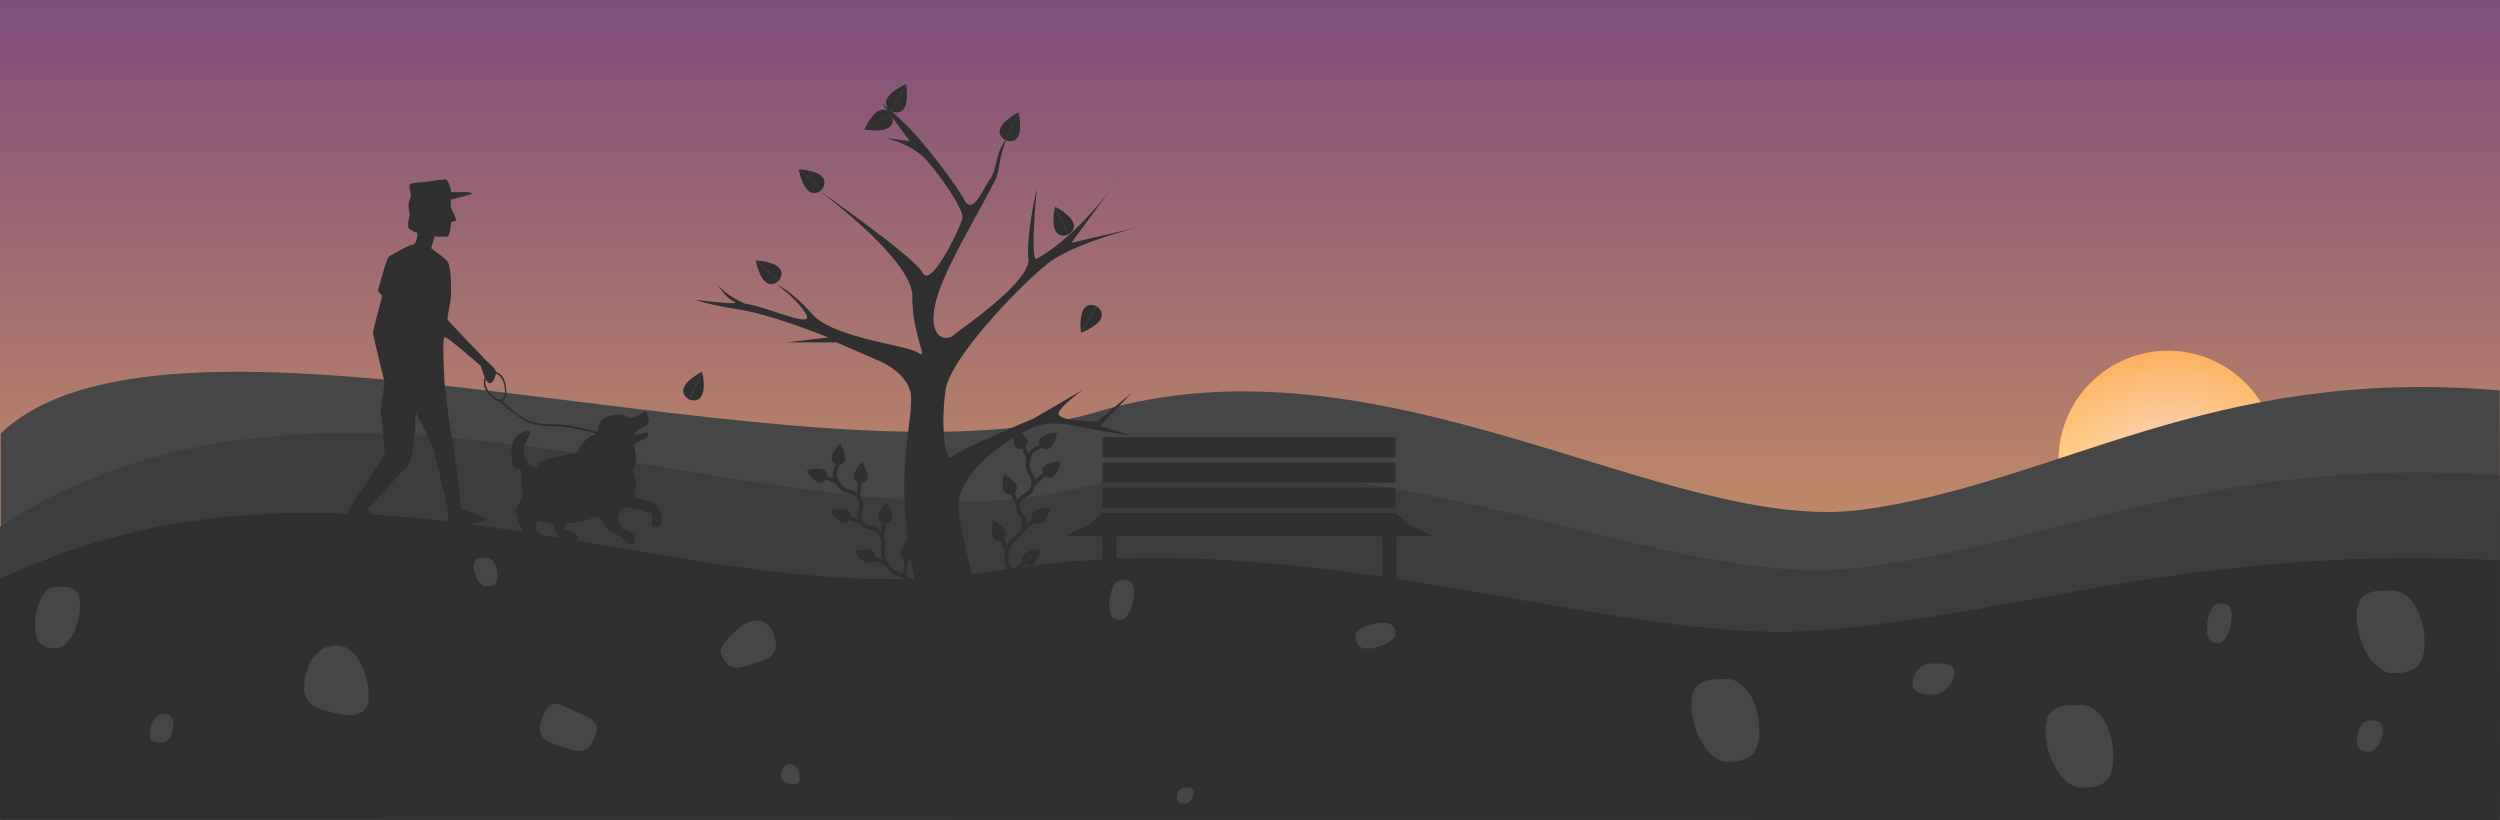 <svg xmlns="http://www.w3.org/2000/svg" xmlns:xlink="http://www.w3.org/1999/xlink" width="1920" height="630" viewBox="0 0 1920 630">
  <rect x="0" y="0" width="1920" height="630" fill="#808080" stroke="none"/>
  <defs>
    <linearGradient id="linear-gradient" x1="0.5" x2="0.5" y2="1.1" gradientUnits="objectBoundingBox">
      <stop offset="0" stop-color="#7e4d7d"/>
      <stop offset="1" stop-color="#efb655"/>
    </linearGradient>
    <radialGradient id="radial-gradient" cx="0.5" cy="0.5" r="0.519" gradientTransform="matrix(-0.492, 0.871, -0.822, -0.465, 1.157, 0.297)" gradientUnits="objectBoundingBox">
      <stop offset="0" stop-color="#f9e8b8"/>
      <stop offset="1" stop-color="#ffbc00"/>
    </radialGradient>
    <linearGradient id="linear-gradient-2" x1="1" y1="0.5" x2="0" y2="0.5" gradientUnits="objectBoundingBox">
      <stop offset="0" stop-color="#f9aa8c"/>
      <stop offset="1" stop-color="#fff"/>
    </linearGradient>
  </defs>
  <g id="Drawing-_3" data-name="Drawing-#3" transform="translate(0 -4512)">
    <g id="AboutBG" transform="translate(0 3432)">
      <g id="AboutBg-2" data-name="AboutBg">
        <g id="section-1" transform="translate(0 1080)">
          <rect id="sky" width="1920" height="630" transform="translate(0)" fill="url(#linear-gradient)"/>
          <g id="moon" transform="translate(1584.001 280.409)">
            <circle id="Ellipse_16" data-name="Ellipse 16" cx="84" cy="84" r="84" transform="translate(-3 -11)" fill="url(#radial-gradient)"/>
            <circle id="Ellipse_17" data-name="Ellipse 17" cx="84" cy="84" r="84" transform="translate(-2.999 157) rotate(-90)" opacity="0.67" fill="url(#linear-gradient-2)"/>
          </g>
          <path id="base3" d="M3564.585,431.467c133.736-127.034,621.027,49.339,841.391-16.392s439.521,95.21,588.643,74.972,266.834-110.621,489.21-91.594c.048-.437.4,329.744,0,330.011.079-.165-1919.492-.124-1919.492-.124Z" transform="translate(-3564.02 -98.617)" fill="#464646"/>
          <path id="base2" d="M3590.272,439.407c261.393-171.633,602.358,24.355,825.986-28.955s446.032,77.219,597.363,60.8,270.788-86.847,496.457-71.415c.049-.354.41,264.563,0,264.779.081-.134-1919.806-1.384-1919.806-1.384Z" transform="translate(-3590.271 -34.774)" fill="#3d3d3d"/>
          <path id="base1" d="M3696.309,411.926c275.467-129.359,531.414,33.82,767.083-6.359s470.047,58.2,629.527,45.828,285.368-65.456,523.187-53.825c.052-.267.433,199.4,0,199.562.085-.1-1919.8-.3-1919.8-.3Z" transform="translate(-3696.309 32.716)" fill="#303030"/>
          <path id="tree" d="M4474.518,328.344c4.519,51.043,21.259,105.075,21.259,105.075h47.564s-23.732-76.156-28.066-109.592,46.911-62.293,60.017-66.661,29.639,0,29.639,0,35.278,6.693,41.224,7.065c2.428.152-22.229-7.065-22.229-7.065s24.313-25.514,24.3-25.5c.026.02-26.8,22.161-26.8,22.161s-31.562-.169-29.366-6.832c1.77-5.37,18.724-17.753,18.726-17.743s-38.077,22.231-38.077,22.231-56.52,23.479-62.462,29.247-8.769-26.752-4.979-51.478,58.692-81.779,79.272-97.467,69.889-27.562,69.889-27.562l-52.663,12.3,36.076-49.006s-28.437,41.883-62.547,61.174c-5.59,3.161,0-53.877,0-53.877s-8.4,35.99-6.46,53.877-53.606,55.083-56.286,57.783c-8.475,8.539-28.249.874-7.28-45.431,11.491-25.375,28.117-52.887,38.077-72.821,2.907-5.818,3.3-14.473,4.64-19.353a98.1,98.1,0,0,1,4.483-13,39.173,39.173,0,0,0-6.339,11.546c-2.158,6.029-2.925,14.678-7.158,20.811-5.838,8.458-11.917,24.641-18.39,17.08-3.214-6.709-17.617-27.228-33.055-45.578a218.557,218.557,0,0,0-31.162-30.288L4477.7,38.354l-19.938-2.489s21.1,3.121,34.5,19.066,27.449,37.717,25.848,42.951c-2.856,9.333-24.2,53.938-30.59,41.573s-81.565-64.64-81.565-64.64,74.112,54.11,73.75,82.885,12.833,49.524,4.658,43.362-64.765-11.1-81.46-29.7-27.58-23.07-27.58-23.07,16.132,11.448,22.723,23.07-29.829-5.94-47.174-8.2c-18.414-8.512-21.857-16.565-21.857-16.565s6.259,11.523,13.6,14.961-29.621-1.342-29.621-1.342,7.871,3.38,33.89,7.543,68.294,21.422,68.294,21.422l-32.095,3.77h38.442l34.835,15.193s16.8,7.505,21.342,21.1S4470,277.3,4474.518,328.344Z" transform="translate(-3779 70)" fill="#303030"/>
          <g id="Small_plant" data-name="Small plant" transform="translate(776.639 320.822) rotate(13)">
            <path id="Path_96" data-name="Path 96" d="M7.984,0C5.988,6.124,0,3.433,0,14.274s7.984,10.1,7.984,18.871S0,41.311,0,49.356s7.984,6.593,7.984,15.968S0,75.485,0,86.856s5.988,11.916,7.984,17.9S0,120.728,0,120.728" transform="translate(20.024 13.972)" fill="none" stroke="#303030" stroke-linecap="round" stroke-width="3"/>
            <line id="Line_6" data-name="Line 6" y1="10.589" x2="7.677" transform="translate(27.132 105.802)" fill="none" stroke="#303030" stroke-linecap="round" stroke-width="3"/>
            <line id="Line_9" data-name="Line 9" x1="7.677" y1="10.589" transform="translate(12.36 90.183)" fill="none" stroke="#303030" stroke-linecap="round" stroke-width="3"/>
            <line id="Line_10" data-name="Line 10" x1="7.677" y1="10.589" transform="translate(12.36 53.705)" fill="none" stroke="#303030" stroke-linecap="round" stroke-width="3"/>
            <line id="Line_11" data-name="Line 11" x1="7.677" y1="10.589" transform="translate(12.36 17.227)" fill="none" stroke="#303030" stroke-linecap="round" stroke-width="3"/>
            <line id="Line_7" data-name="Line 7" y1="10.589" x2="7.677" transform="translate(27.767 71.547)" fill="none" stroke="#303030" stroke-linecap="round" stroke-width="3"/>
            <line id="Line_8" data-name="Line 8" y1="10.589" x2="7.677" transform="translate(28.032 35.122)" fill="none" stroke="#303030" stroke-linecap="round" stroke-width="3"/>
            <g id="Group_7" data-name="Group 7" transform="matrix(0.799, -0.602, 0.602, 0.799, 0, 46.67)">
              <path id="Path_99" data-name="Path 99" d="M0,0C11.93,16.3,0,16.655,0,16.655Z" transform="translate(5.299 0)" fill="#303030"/>
              <path id="Path_100" data-name="Path 100" d="M5.3,0c-11.93,16.3,0,16.655,0,16.655Z" transform="translate(0 0)" fill="#303030"/>
            </g>
            <g id="Group_8" data-name="Group 8" transform="matrix(0.799, -0.602, 0.602, 0.799, 0.159, 10.827)">
              <path id="Path_99-2" data-name="Path 99" d="M0,0C11.93,16.3,0,16.655,0,16.655Z" transform="translate(5.299 0)" fill="#303030"/>
              <path id="Path_100-2" data-name="Path 100" d="M5.3,0c-11.93,16.3,0,16.655,0,16.655Z" transform="translate(0 0)" fill="#303030"/>
            </g>
            <g id="Group_9" data-name="Group 9" transform="matrix(0.799, -0.602, 0.602, 0.799, 0, 83.148)">
              <path id="Path_99-3" data-name="Path 99" d="M0,0C11.93,16.3,0,16.655,0,16.655Z" transform="translate(5.299 0)" fill="#303030"/>
              <path id="Path_100-3" data-name="Path 100" d="M5.3,0c-11.93,16.3,0,16.655,0,16.655Z" transform="translate(0 0)" fill="#303030"/>
            </g>
            <g id="Group_10" data-name="Group 10" transform="matrix(-0.799, -0.602, 0.602, -0.799, 38.856, 109.844)">
              <path id="Path_99-4" data-name="Path 99" d="M0,16.655C11.93.354,0,0,0,0Z" transform="translate(5.299 0)" fill="#303030"/>
              <path id="Path_100-4" data-name="Path 100" d="M5.3,16.655C-6.628.354,5.3,0,5.3,0Z" transform="translate(0 0)" fill="#303030"/>
            </g>
            <g id="Group_11" data-name="Group 11" transform="matrix(-0.799, -0.602, 0.602, -0.799, 38.856, 76.808)">
              <path id="Path_99-5" data-name="Path 99" d="M0,16.655C11.93.354,0,0,0,0Z" transform="translate(5.299 0)" fill="#303030"/>
              <path id="Path_100-5" data-name="Path 100" d="M5.3,16.655C-6.628.354,5.3,0,5.3,0Z" transform="translate(0 0)" fill="#303030"/>
            </g>
            <g id="Group_12" data-name="Group 12" transform="matrix(-0.799, -0.602, 0.602, -0.799, 38.856, 40.435)">
              <path id="Path_99-6" data-name="Path 99" d="M0,16.655C11.93.354,0,0,0,0Z" transform="translate(5.299 0)" fill="#303030"/>
              <path id="Path_100-6" data-name="Path 100" d="M5.3,16.655C-6.628.354,5.3,0,5.3,0Z" transform="translate(0 0)" fill="#303030"/>
            </g>
            <g id="Group_14" data-name="Group 14" transform="matrix(-0.799, -0.602, 0.602, -0.799, 31.338, 19.681)">
              <path id="Path_99-7" data-name="Path 99" d="M0,16.655C11.93.354,0,0,0,0Z" transform="translate(5.299 0)" fill="#303030"/>
              <path id="Path_100-7" data-name="Path 100" d="M5.3,16.655C-6.628.354,5.3,0,5.3,0Z" transform="translate(0 0)" fill="#303030"/>
            </g>
          </g>
          <g id="Small_plant-2" data-name="Small plant" transform="translate(611.665 356.877) rotate(-31)">
            <path id="Path_96-2" data-name="Path 96" d="M7.984,0C5.988,6.124,0,3.433,0,14.274s7.984,10.1,7.984,18.871S0,41.311,0,49.356s7.984,6.593,7.984,15.968S0,75.485,0,86.856s5.988,11.916,7.984,17.9S0,120.728,0,120.728" transform="translate(20.024 13.972)" fill="none" stroke="#303030" stroke-linecap="round" stroke-width="3"/>
            <line id="Line_6-2" data-name="Line 6" y1="10.589" x2="7.677" transform="translate(27.132 105.802)" fill="none" stroke="#303030" stroke-linecap="round" stroke-width="3"/>
            <line id="Line_9-2" data-name="Line 9" x1="7.677" y1="10.589" transform="translate(12.36 90.183)" fill="none" stroke="#303030" stroke-linecap="round" stroke-width="3"/>
            <line id="Line_10-2" data-name="Line 10" x1="7.677" y1="10.589" transform="translate(12.36 53.705)" fill="none" stroke="#303030" stroke-linecap="round" stroke-width="3"/>
            <line id="Line_11-2" data-name="Line 11" x1="7.677" y1="10.589" transform="translate(12.36 17.227)" fill="none" stroke="#303030" stroke-linecap="round" stroke-width="3"/>
            <line id="Line_7-2" data-name="Line 7" y1="10.589" x2="7.677" transform="translate(27.767 71.547)" fill="none" stroke="#303030" stroke-linecap="round" stroke-width="3"/>
            <line id="Line_8-2" data-name="Line 8" y1="10.589" x2="7.677" transform="translate(28.032 35.122)" fill="none" stroke="#303030" stroke-linecap="round" stroke-width="3"/>
            <g id="Group_7-2" data-name="Group 7" transform="matrix(0.799, -0.602, 0.602, 0.799, 0, 46.67)">
              <path id="Path_99-8" data-name="Path 99" d="M0,0C11.93,16.3,0,16.655,0,16.655Z" transform="translate(5.299 0)" fill="#303030"/>
              <path id="Path_100-8" data-name="Path 100" d="M5.3,0c-11.93,16.3,0,16.655,0,16.655Z" transform="translate(0 0)" fill="#303030"/>
            </g>
            <g id="Group_8-2" data-name="Group 8" transform="matrix(0.799, -0.602, 0.602, 0.799, 0.159, 10.827)">
              <path id="Path_99-9" data-name="Path 99" d="M0,0C11.93,16.3,0,16.655,0,16.655Z" transform="translate(5.299 0)" fill="#303030"/>
              <path id="Path_100-9" data-name="Path 100" d="M5.3,0c-11.93,16.3,0,16.655,0,16.655Z" transform="translate(0 0)" fill="#303030"/>
            </g>
            <g id="Group_9-2" data-name="Group 9" transform="matrix(0.799, -0.602, 0.602, 0.799, 0, 83.148)">
              <path id="Path_99-10" data-name="Path 99" d="M0,0C11.93,16.3,0,16.655,0,16.655Z" transform="translate(5.299 0)" fill="#303030"/>
              <path id="Path_100-10" data-name="Path 100" d="M5.3,0c-11.93,16.3,0,16.655,0,16.655Z" transform="translate(0 0)" fill="#303030"/>
            </g>
            <g id="Group_10-2" data-name="Group 10" transform="matrix(-0.799, -0.602, 0.602, -0.799, 38.856, 109.844)">
              <path id="Path_99-11" data-name="Path 99" d="M0,16.655C11.93.354,0,0,0,0Z" transform="translate(5.299 0)" fill="#303030"/>
              <path id="Path_100-11" data-name="Path 100" d="M5.3,16.655C-6.628.354,5.3,0,5.3,0Z" transform="translate(0 0)" fill="#303030"/>
            </g>
            <g id="Group_11-2" data-name="Group 11" transform="matrix(-0.799, -0.602, 0.602, -0.799, 38.856, 76.808)">
              <path id="Path_99-12" data-name="Path 99" d="M0,16.655C11.93.354,0,0,0,0Z" transform="translate(5.299 0)" fill="#303030"/>
              <path id="Path_100-12" data-name="Path 100" d="M5.3,16.655C-6.628.354,5.3,0,5.3,0Z" transform="translate(0 0)" fill="#303030"/>
            </g>
            <g id="Group_12-2" data-name="Group 12" transform="matrix(-0.799, -0.602, 0.602, -0.799, 38.856, 40.435)">
              <path id="Path_99-13" data-name="Path 99" d="M0,16.655C11.93.354,0,0,0,0Z" transform="translate(5.299 0)" fill="#303030"/>
              <path id="Path_100-13" data-name="Path 100" d="M5.3,16.655C-6.628.354,5.3,0,5.3,0Z" transform="translate(0 0)" fill="#303030"/>
            </g>
            <g id="Group_14-2" data-name="Group 14" transform="matrix(-0.799, -0.602, 0.602, -0.799, 31.338, 19.681)">
              <path id="Path_99-14" data-name="Path 99" d="M0,16.655C11.93.354,0,0,0,0Z" transform="translate(5.299 0)" fill="#303030"/>
              <path id="Path_100-14" data-name="Path 100" d="M5.3,16.655C-6.628.354,5.3,0,5.3,0Z" transform="translate(0 0)" fill="#303030"/>
            </g>
          </g>
          <g id="Group_16" data-name="Group 16" transform="translate(636.187 139.836) rotate(131)">
            <path id="Path_99-15" data-name="Path 99" d="M0,23.756C17.017.505,0,0,0,0Z" transform="translate(7.558 0)" fill="#303030"/>
            <path id="Path_100-15" data-name="Path 100" d="M7.563,23.756C-9.454.505,7.563,0,7.563,0Z" transform="translate(0 0)" fill="#303030"/>
          </g>
          <g id="Group_17" data-name="Group 17" transform="translate(603.187 209.777) rotate(131)">
            <path id="Path_99-16" data-name="Path 99" d="M0,23.756C17.017.505,0,0,0,0Z" transform="translate(7.558 0)" fill="#303030"/>
            <path id="Path_100-16" data-name="Path 100" d="M7.563,23.756C-9.454.505,7.563,0,7.563,0Z" transform="translate(0 0)" fill="#303030"/>
          </g>
          <g id="Group_19" data-name="Group 19" transform="matrix(-0.883, -0.469, 0.469, -0.883, 691.362, 88.988)">
            <path id="Path_99-17" data-name="Path 99" d="M0,23.756C17.017.505,0,0,0,0Z" transform="translate(7.558 0)" fill="#303030"/>
            <path id="Path_100-17" data-name="Path 100" d="M7.563,23.756C-9.454.505,7.563,0,7.563,0Z" transform="translate(0 0)" fill="#303030"/>
          </g>
          <g id="Group_21" data-name="Group 21" transform="translate(779.095 110.911) rotate(-155)">
            <path id="Path_99-18" data-name="Path 99" d="M0,23.756C17.017.505,0,0,0,0Z" transform="translate(7.558 0)" fill="#303030"/>
            <path id="Path_100-18" data-name="Path 100" d="M7.563,23.756C-9.454.505,7.563,0,7.563,0Z" transform="translate(0 0)" fill="#303030"/>
          </g>
          <g id="Group_24" data-name="Group 24" transform="translate(827.134 177.022) rotate(155)">
            <path id="Path_99-19" data-name="Path 99" d="M0,23.756C17.017.505,0,0,0,0Z" transform="translate(7.558 0)" fill="#303030"/>
            <path id="Path_100-19" data-name="Path 100" d="M7.563,23.756C-9.454.505,7.563,0,7.563,0Z" transform="translate(0 0)" fill="#303030"/>
          </g>
          <g id="Group_22" data-name="Group 22" transform="translate(536.095 310.022) rotate(-155)">
            <path id="Path_99-20" data-name="Path 99" d="M0,23.756C17.017.505,0,0,0,0Z" transform="translate(7.558 0)" fill="#303030"/>
            <path id="Path_100-20" data-name="Path 100" d="M7.563,23.756C-9.454.505,7.563,0,7.563,0Z" transform="translate(0 0)" fill="#303030"/>
          </g>
          <g id="Group_23" data-name="Group 23" transform="translate(835.899 231.408) rotate(31)">
            <path id="Path_99-21" data-name="Path 99" d="M0,23.756C17.017.505,0,0,0,0Z" transform="translate(7.558 0)" fill="#303030"/>
            <path id="Path_100-21" data-name="Path 100" d="M7.563,23.756C-9.454.505,7.563,0,7.563,0Z" transform="translate(0 0)" fill="#303030"/>
          </g>
          <g id="Group_20" data-name="Group 20" transform="matrix(0.469, 0.883, -0.883, 0.469, 681.201, 81.699)">
            <path id="Path_99-22" data-name="Path 99" d="M0,23.756C17.017.505,0,0,0,0Z" transform="translate(7.558 0)" fill="#303030"/>
            <path id="Path_100-22" data-name="Path 100" d="M7.563,23.756C-9.454.505,7.563,0,7.563,0Z" transform="translate(0 0)" fill="#303030"/>
          </g>
        </g>
        <g id="rocks" transform="translate(26.912 1508.233)">
          <path id="Path_126" data-name="Path 126" d="M8.521,9.563c5.1,0,8.571,6.853,8.571,13.875s-3.473,8.221-8.571,8.221S-1.088,23.4-1.088,16.381,3.424,9.563,8.521,9.563Z" transform="translate(338.095 -9.563)" fill="#464646"/>
          <path id="Path_134" data-name="Path 134" d="M8.522,31.658c5.1,0,8.571-6.853,8.571-13.875S13.619,9.563,8.522,9.563s-9.609,8.256-9.609,15.278S3.424,31.658,8.522,31.658Z" transform="translate(89.095 110.437)" fill="#464646"/>
          <path id="Path_127" data-name="Path 127" d="M15.172,9.564c-9.671,0-16.26,14.668-16.26,29.7s6.589,17.6,16.26,17.6S33.4,39.184,33.4,24.156,24.843,9.564,15.172,9.564Z" transform="translate(1.088 12.767)" fill="#464646"/>
          <path id="Path_128" data-name="Path 128" d="M14.083,9.564A15.1,15.1,0,0,0-1.088,24.54c0,7.579,6.148,8.874,15.171,8.874S31.091,24.5,31.091,16.923,23.106,9.564,14.083,9.564Z" transform="translate(1443.088 71.767)" fill="#464646"/>
          <path id="Path_129" data-name="Path 129" d="M26.5,9.565c14.636,0,24.607,19.675,24.607,39.834S41.136,73,26.5,73-1.088,49.3-1.088,29.138,11.864,9.565,26.5,9.565Z" transform="translate(1273.088 83.767)" fill="#464646"/>
          <path id="Path_130" data-name="Path 130" d="M26.5,9.565c14.636,0,24.607,19.675,24.607,39.834S41.136,73,26.5,73-1.088,49.3-1.088,29.138,11.864,9.565,26.5,9.565Z" transform="translate(1545.088 103.767)" fill="#464646"/>
          <path id="Path_137" data-name="Path 137" d="M7.877,9.564c-5.332,0-8.965,9.427-8.965,19.086S2.545,39.959,7.877,39.959,17.928,28.6,17.928,18.942,13.209,9.564,7.877,9.564Z" transform="translate(1669.072 25.767)" fill="#464646"/>
          <path id="Path_139" data-name="Path 139" d="M8.965,0C3.633,0,0,9.428,0,19.087S3.633,30.4,8.965,30.4,19.016,19.039,19.016,9.38,14.3,0,8.965,0Z" transform="matrix(-0.438, -0.899, 0.899, -0.438, 1020, 74.736)" fill="#464646"/>
          <path id="Path_141" data-name="Path 141" d="M4.992,9.563c-3.616,0-6.08,3.774-6.08,7.64s2.464,4.527,6.08,4.527,6.816-4.546,6.816-8.412S8.608,9.563,4.992,9.563Z" transform="translate(878.072 166.996)" fill="#464646"/>
          <path id="Path_140" data-name="Path 140" d="M7.877,9.564c-5.332,0-8.965,9.427-8.965,19.086S2.545,39.959,7.877,39.959,17.928,28.6,17.928,18.942,13.209,9.564,7.877,9.564Z" transform="translate(826.072 7.767)" fill="#464646"/>
          <path id="Path_131" data-name="Path 131" d="M26.5,9.565c14.636,0,24.607,19.675,24.607,39.834S41.136,73,26.5,73-1.088,49.3-1.088,29.138,11.864,9.565,26.5,9.565Z" transform="translate(1784.088 15.767)" fill="#464646"/>
          <path id="Path_138" data-name="Path 138" d="M8.222,9.564c-5.537,0-9.31,7.444-9.31,15.07s3.773,8.929,9.31,8.929S18.659,24.6,18.659,16.969,13.759,9.564,8.222,9.564Z" transform="translate(1784.312 115.485)" fill="#464646"/>
          <path id="Path_132" data-name="Path 132" d="M27.645,29.823c14.636,0,15.3-9.117,15.3-16.081s-.663-12.187-15.3-12.187S0-6.417,0,13.742,13.01,29.823,27.645,29.823Z" transform="translate(394.396 109.559) rotate(20)" fill="#464646"/>
          <path id="Path_135" data-name="Path 135" d="M27.645.338c14.636,0,15.3,9.117,15.3,16.081S22.724,29.749,22.3,30.153,0,36.578,0,16.419,13.009.338,27.645.338Z" transform="translate(572.749 73.901) rotate(160)" fill="#464646"/>
          <path id="Path_133" data-name="Path 133" d="M26.5,9.565c14.636,0,24.607,19.675,24.607,39.834S27.63,63.111,13.7,58.468.935,42.8,2.676,32.934,11.864,9.565,26.5,9.565Z" transform="translate(205.088 57.767)" fill="#464646"/>
          <path id="Path_136" data-name="Path 136" d="M8.94,9.565c4.291,0,7.214,5.768,7.214,11.678S9.271,25.263,5.188,23.9s-3.743-4.594-3.233-7.486S4.649,9.565,8.94,9.565Z" transform="translate(571.088 148.767)" fill="#464646"/>
        </g>
      </g>
      <g id="bench" transform="translate(706 40)">
        <path id="Path_116" data-name="Path 116" d="M-.487-.5l225.116.051" transform="translate(141.073 1430.598)" fill="#303030"/>
        <line id="Line_18" data-name="Line 18" y1="77.626" x2="1.553" transform="translate(365.691 1352.472)" fill="none"/>
        <line id="Line_19" data-name="Line 19" y1="77.626" x2="0.776" transform="translate(140.576 1352.472)" fill="none"/>
        <rect id="Rectangle_30" data-name="Rectangle 30" width="225.116" height="15.525" transform="translate(140.576 1395.167)" fill="#303030"/>
        <rect id="Rectangle_31" data-name="Rectangle 31" width="225.116" height="15.525" transform="translate(140.576 1375.76)" fill="#303030"/>
        <rect id="Rectangle_32" data-name="Rectangle 32" width="225.116" height="15.525" transform="translate(140.576 1414.573)" fill="#303030"/>
        <path id="Path_117" data-name="Path 117" d="M6.47,0H232.226l9.651,8.927s22.513,8.927,17.182,8.927H-18.924c-5.33,0,15.743-8.927,15.743-8.927Z" transform="translate(133.552 1433.979)" fill="#303030"/>
        <rect id="Rectangle_36" data-name="Rectangle 36" width="10.868" height="32.694" transform="translate(140.576 1451.833)" fill="#303030"/>
        <rect id="Rectangle_37" data-name="Rectangle 37" width="10.868" height="42.694" transform="translate(355.6 1451.833)" fill="#303030"/>
      </g>
    </g>
    <path id="doggo" d="M8301.949,1886.252c-2.7,1.429-7.567,4.483-11.294,4.483-.786,0-3.532-2.648-6.571-2.648s-12.757.349-15.562,6.035-1.055,4.628-2.8,7.5-1.436.992-6.885,4.9-6.634,9.955-9.435,11.005-21.8,4.356-25.754,6.385-1.807,3.657-5.481,4.707-10.424-10.129-7.874-16.631,5.729-9.866,3.629-10.886-7.465.957-10.983,5.419-3.082,14.389-1.962,19.393,5.551,3,6.564,5c1.267,2.5-.219,4.16,0,8.806s1.4,2.953.873,9.778-3.876,7.733-4.691,10.425,3.693,15.176,5.2,18.4,11.573,13.4,11.573,13.4,6.06,3.325,8.684,0-11.226-15.536-11.015-16c1.013-2.243.956-6.71,4.653-5.817s3.109,1.275,6.3,1.461,4,4.737,6.452,8.1,3.875,5.033,8.415,5.355,7.267-1.161,7.267-2.932-6.2-4.972-8.71-4.972-.7-5.594,0-5.551c11.6.721,23.1-5.619,25.2-4.228s3.02,5.091,5.95,8.584,6.12,4.073,9.1,5.388a10.986,10.986,0,0,1,5.107,5.462s4.69,1.952,6.594.889c.9-.488.614-4.589,0-6.351-.78-2.237-10.6-5.556-11.7-9.744s-1.983-4.213,0-7.194,1.2-2.9,5.107-4.55,4.991.8,6.594.945,4.051-.265,7.3,1.481,6.1.926,6.5,3.174c.232,1.3-.423,6.51,0,7.572,1.164,2.919,3.63,1.589,4.809,1.353s2.914-3.38,2.584-7.009-1.5-3.51-2.584-7.516-15.22-7.018-17.322-7.7.108-6.349,0-10.671-2.295-10.329-2.295-10.329a15.289,15.289,0,0,0,2.295-7,40.143,40.143,0,0,0-1.293-11.226c-.941-3.2,5.4-4.591,8.426-6.164s2.467-4.321,1.421-4.9c-.319-.21-1.731.9-3.088.9-3.374,0-6.759,2.735-6.759,1.11,0-.682,1.885-3.261,4.6-4.854,3.236-1.9,5.173-1.176,6.333-4.655a6.194,6.194,0,0,0-1.088-6.035S8304.652,1884.823,8301.949,1886.252Z" transform="translate(-7807.453 2942.237)" fill="#303030"/>
    <path id="Man" d="M8408.857,1814.791c-1.667.261-5.043.411-11.234,1.454-6.384,1.075-14.032.7-15.466,2.481s2.188,7.37,0,11.538,0,11.792,0,11.792-3.094,9.221,0,11.123,4.25,2.479,5.437,2.507-.45,9.387-3.1,9.234-16.454,7.859-18.361,9.023-8.535,26.5-8.535,26.5l3.314,3.828s-7.062,26.528-7.051,28.343,8.994,38.637,8.994,38.637-3.52,18.581-2.932,22.617,2.932,32.1,2.932,32.1l-28.966,44.665s22.393,10.651,26.034,10.651-10.413-13.045-10.413-13.045,22.949-25.613,29.951-31.806,7.063-42.563,7.063-42.563,12.556,23,14.063,28.815,10.7,45.554,10.7,45.554v13.045s26.862-2.767,29.782-4.971-19.6-8.074-19.6-8.074-2.213-26.995-6.492-51.241-6.117-45.745-6.117-45.745-2.274-34.941,0-35.343,27.743,22.131,27.743,22.131,3.453,12.475,6.464,13.212,5.562-6.432,5.171-8.9-7.166-8.158-7.166-8.158-28.521-29.571-29.782-31.552,2.55-11.06,2.55-22.194-.778-19.6-2.55-22.345-12.744-10.35-12.744-10.35l2.686-9.2s8.135.51,10.059,0,2.55-11.117,2.55-11.117,3.617-.693,3.957-1.336-3.957-9.3-3.957-9.3-.729-6.53,0-6.53l11.282-3,4.956-1.588s-1.133-1.155-4.956-1.155h-11.282S8412.412,1814.235,8408.857,1814.791Z" transform="translate(-8067.389 2835)" fill="#303030"/>
    <g id="string">
      <path id="Subtraction_55" data-name="Subtraction 55" d="M7.42,0C5.456,0,3.55,1.914,2.052,5.389A25.712,25.712,0,0,0,0,14.714c0,5.238,3.589,9.5,8,9.5,4.43,0,8.172-4.431,8.172-9.676A21.2,21.2,0,0,0,13.453,5.3C11.6,1.932,9.4,0,7.42,0Zm.5,22.5c-4.062,0-6.687-3.256-6.687-8.294A22.177,22.177,0,0,1,2.89,5.973c1.2-2.771,2.813-4.3,4.554-4.3,1.759,0,3.641,1.631,5.161,4.476a19.1,19.1,0,0,1,2.261,8.411C14.866,19.383,12.141,22.5,7.922,22.5Z" transform="translate(392.778 4817.326) rotate(158)" fill="#303030"/>
      <path id="Path_231" data-name="Path 231" d="M-8.116,36.437s19.567,2.4,30.844-4.415S33.4,22.679,45.11,16.364,64.332,6.433,64.332,6.433l.495,1.582s-6.615,3.008-18.341,9.356S35.068,26.41,23.712,33.195-9.767,37.823-9.767,37.823Z" transform="translate(415.88 4797.779) rotate(40)" fill="#303030"/>
    </g>
  </g>
</svg>
